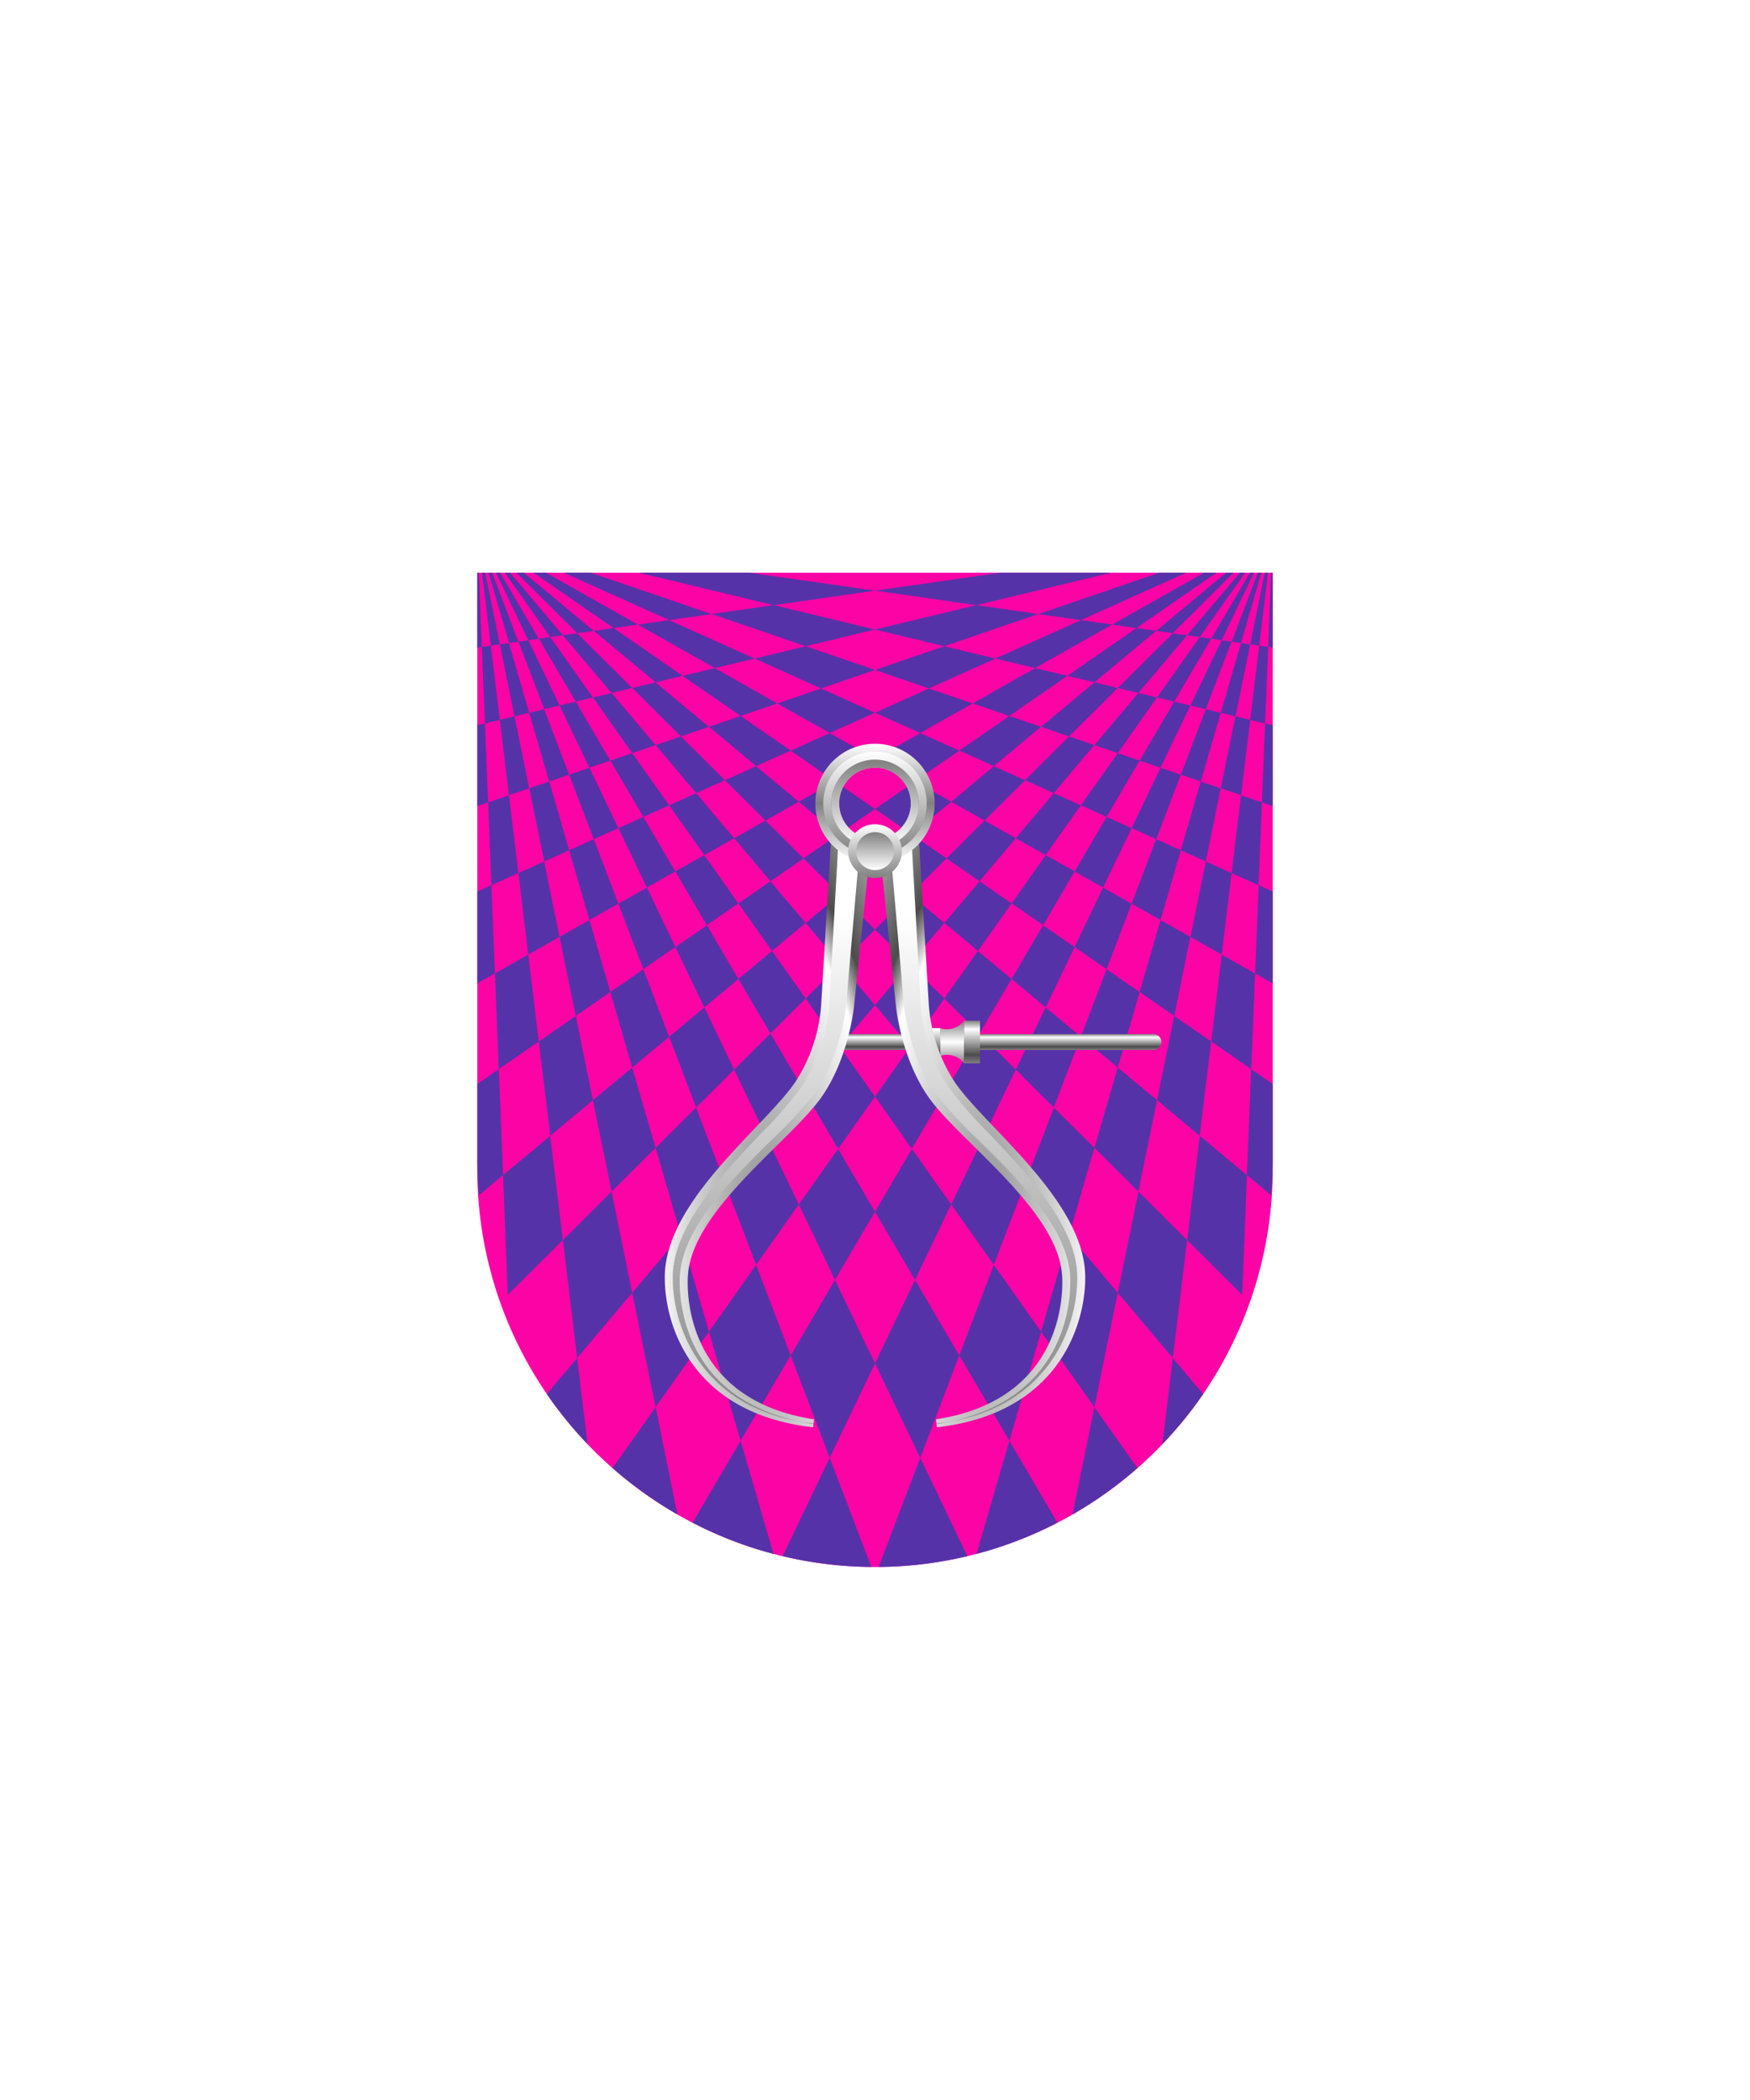 <svg xmlns="http://www.w3.org/2000/svg" xmlns:xlink="http://www.w3.org/1999/xlink" viewBox="0 0 220 264"><defs><clipPath id="fi224-a"><path d="M60 71.99h50v124.99H60z" fill="none"/></clipPath><clipPath id="fi224-c"><path d="M110 71.99h50v124.99h-50z" fill="none"/></clipPath><symbol id="fi224-b" viewBox="0 0 50 124.98"><path d="m38.39 123.63 5.92-12.36 5.23 13.71a49.87 49.87 0 0 1-11.15-1.35Zm-1.15-.28-4.13-14.23-6.04 10.3a49.2 49.2 0 0 0 10.17 3.93Zm-19.5-81.74 3.14 8.23 4.03-2.79-3.58-7.47Zm7.16 5.45 3.64 7.59 4.29-3.57-3.96-6.76ZM0 64.28v9.49c0 1.51.08 3.01.2 4.49l3.05-2.54-.54-13.32Zm32.3-30.9-4.78-5.67-3.4 1.53 4.43 6.26Zm-20.75 1.51 2.55 8.77 3.64-2.06-3.09-8.11Zm13.62 83.5-2.75-13.49-5.41 7.65a50.51 50.51 0 0 0 8.16 5.84Zm-11.3-8.84-1.31-10.82-3.82 4.52a51.68 51.68 0 0 0 5.13 6.3ZM24.9 37.56l-4.02-6.86-3.14 1.41 3.58 7.47Zm7.93 13.51 4.03 6.86 4.43-4.4-4.23-5.98Zm8.45 2.46 4.29 6.07L50 54.36l-4.36-5.16ZM24.9 37.55l3.96 6.76 3.96-2.74-4.29-6.07ZM41 35.91l4.56 4.54L50 36.77l-4.64-3.86ZM14.28 0h-3.41l13.25 5.96 5.34-.76ZM8.65 0H7.07l10.06 6.96 3.06-.44ZM5.87 0h-.95l7.65 7.61 2.08-.3Zm28.34 0h-13.9l16.94 4.08L50 2.25Zm7.07 44.03 4.36 5.16L50 44.86l-4.43-4.4Zm-8.45-2.46 4.22 5.98 4.23-3.52-4.43-5.24ZM50 23.37l-5.69-3.21-4.91 2.21 5.57 3.85ZM0 0v9.41l.57-.08L.2.01H0Zm0 40.08v11.55l2.22-1.26-.45-11.09ZM50 29.7l-5.03-3.48-4.55 2.57 4.94 4.12Zm-9.58-.91-5.36-4.47-3.93 1.77 5.1 5.07ZM0 19.18v10.16l1.36-.47-.4-9.93ZM1 0H.59L1.7 9.16 2.84 9Zm40.01 35.91-4.78-4.76-3.93 2.23 4.56 5.41ZM4.13 0h-.67l5.72 8.09 1.59-.23ZM1.87 0h-.45l2.57 8.84 1.18-.17Zm1 0h-.52l4.07 8.49 1.32-.19Zm11.67 15.68L9.18 8.09l-1.44.21 4.64 7.9Zm11.28-2.72-8.69-6.01-2.48.36 7.77 6.47ZM50 7.14 37.26 4.07l-7.8 1.12 11.83 4.05Zm-15.13 3.65L24.12 5.96l-3.93.56 9.68 5.47Zm5.55 68.63 4.55 9.49L50 80.33l-4.64-7.9Zm-9.29-2.7 3.93 10.29 5.36-7.59-4.19-8.74ZM10.35 16.69l-3.93-8.2-1.24.18 3.24 8.49ZM22.42 72.3l3.18 10.97 5.53-6.55-3.62-9.49ZM3.99 27.98l-2.63.9.42 10.41 3.39-1.53ZM1.7 9.16l-1.13.16.39 9.63 1.88-.45Zm4.71 38.85-4.19 2.37.48 12.03 5.03-3.48Zm.12-30.4L3.98 8.84 2.83 9l1.85 9.06Zm22.59 77.8 3.98 13.72 6.3-10.73-4.34-11.39Zm-9.64-4.88 2.94 14.37 6.71-9.49-3.53-12.14ZM39.4 98.4l4.91 12.87L50 99.4l-5.03-10.5ZM10.76 83.9l1.8 14.82 6.92-8.2-2.6-12.72Zm-7.52-8.17.6 15.05 6.92-6.88-1.59-13.11Zm16.24-61.24-6.92-6.88-1.8.26 6.12 7.25Zm-4.94 51.82 2.35 11.49 5.53-5.5-2.94-10.1Zm-4.19-20.53 2.03 9.94 4.35-3.01-2.63-9.05Zm-1.3-19.53-2.51.86 1.88 9.19 3.14-1.41Zm15.07 2.99-4.64-6.56-2.75.94 4.15 7.08Zm-6.38 2.87-3.64-7.59-2.55.87 3.09 8.11ZM32.3 62.47l3.93 8.2L41.01 65l-4.15-7.08Zm8.72 2.54 4.35 7.42L50 65.86l-4.43-6.26Zm-16.9-6.68 3.4 8.9 4.78-4.76-3.75-7.83Zm7.02-32.25-5.53-5.5-3.18 1.09 5.1 6.04ZM50 17.6l-6.78-3.05-5.5 1.88 6.59 3.72Zm-10.6 4.76-6.29-4.35-3.98 1.36 5.93 4.94ZM16.73 52.72l2.75 9.48 4.64-3.86-3.24-8.49ZM50 12.22l-8.71-2.98-6.43 1.55 8.36 3.76Zm-27.58 9.45-5.53-6.55-2.35.56 4.94 7Zm-5.69 1.95-4.35-7.42-2.03.49 3.75 7.83Zm20.99-7.19-7.85-4.44-4.05.98 7.29 5.04Zm-8.6 2.94-6.71-5.59-2.93.71 6.12 6.09ZM7.74 58.93l1.44 11.85 5.36-4.47-2.16-10.59Zm.67-22.63-3.24 1.46 1.24 10.25 3.93-2.22Zm3.14-10.91-3.14-8.23-1.88.45 2.51 8.64Zm-6.87-7.34-1.85.44 1.15 9.48 2.55-.87Z" fill="#5632a8"/></symbol></defs><path d="M60 72v75a50 50 0 0 0 50 50 50 50 0 0 0 50-50V72Z" fill="#fc03a5"/><g clip-path="url(#fi224-a)"><use height="124.98" transform="translate(60 72)" width="50" xlink:href="#fi224-b"/></g><g clip-path="url(#fi224-c)"><use height="124.98" transform="matrix(-1 0 0 1 160 72)" width="50" xlink:href="#fi224-b"/></g><defs><radialGradient cx=".5" cy=".7" id="h17-a" r="1"><stop offset="0" stop-color="gray"/><stop offset="0.55" stop-color="#fff"/><stop offset="0.64" stop-color="#4b4b4b"/><stop offset="1" stop-color="#fff"/></radialGradient><linearGradient gradientTransform="matrix(1, 0, 0, -1, 0, 16459.63)" gradientUnits="userSpaceOnUse" id="h17-b" x1="12.74" x2="12.74" y1="16381.48" y2="16448.38"><stop offset="0" stop-color="gray"/><stop offset="1" stop-color="#fff"/></linearGradient><filter id="h17-c" name="shadow"><feDropShadow dx="0" dy="2" stdDeviation="0"/></filter><linearGradient gradientTransform="matrix(1, 0, 0, -1, 0, 264)" gradientUnits="userSpaceOnUse" id="h17-d" x1="126" x2="126" y1="132" y2="134"><stop offset="0" stop-color="gray"/><stop offset="0.2" stop-color="#4b4b4b"/><stop offset="0.8" stop-color="#fff"/><stop offset="1" stop-color="gray"/></linearGradient><linearGradient gradientTransform="matrix(1, 0, 0, -1, 0, 264)" gradientUnits="userSpaceOnUse" id="h17-e" x1="119.68" x2="119.68" y1="135.68" y2="130.32"><stop offset="0" stop-color="gray"/><stop offset="0.5" stop-color="#fff"/><stop offset="1" stop-color="gray"/></linearGradient><linearGradient gradientTransform="matrix(1, 0, 0, 1, 0, 0)" id="h17-f" x1="119.93" x2="119.93" xlink:href="#h17-d" y1="133.68" y2="128.32"/><linearGradient gradientTransform="matrix(1, 0, 0, -1, 0, 264)" gradientUnits="userSpaceOnUse" id="h17-g" x1="110" x2="110" y1="170.5" y2="155.5"><stop offset="0" stop-color="#fff"/><stop offset="0.5" stop-color="gray"/><stop offset="1" stop-color="#fff"/></linearGradient><linearGradient gradientTransform="matrix(1, 0, 0, -1, 0, 264)" gradientUnits="userSpaceOnUse" id="h17-h" x1="110" x2="110" y1="169.5" y2="156.5"><stop offset="0" stop-color="#fff"/><stop offset="1" stop-color="gray"/></linearGradient><linearGradient gradientTransform="matrix(1, 0, 0, -1, 0, 264)" id="h17-i" x1="110" x2="110" xlink:href="#h17-b" y1="168.5" y2="157.5"/><linearGradient id="h17-j" x1="110" x2="110" xlink:href="#h17-h" y1="160.38" y2="153.63"/><linearGradient gradientTransform="matrix(1, 0, 0, -1, 0, 264)" id="h17-k" x1="110" x2="110" xlink:href="#h17-b" y1="159.38" y2="154.63"/><symbol id="h17-l" viewBox="0 0 25.8 75.63"><path d="M25.8,3.12l-2,19.4c-.05.55-.79,7-4.27,11.78-4,5.49-16.14,14.08-16.63,22.22C2.72,59.23,3,72.17,18.76,74.58l-.12,1C3.07,73.83-.16,62.29,0,56.39c.26-9.47,12.7-18.72,16.42-24.24a20.45,20.45,0,0,0,3.25-9.95L21,0Z" fill="url(#h17-a)"/><path d="M18.69,75.11C4.37,73.46.83,62.58,1,56.41S7.25,43.73,12.13,38.6a52.3,52.3,0,0,0,5.13-5.89,21.31,21.31,0,0,0,3.42-10.46L21.87,1l2.62,1.87-1.7,19.61c0,.06-.62,6.49-4.08,11.28a54.78,54.78,0,0,1-5.38,5.79c-5.2,5.14-11.08,11-11.44,17-.1,1.62-.46,16,16.78,18.62Z" fill="url(#h17-b)"/></symbol></defs><g filter="url(#h17-c)"><path d="M145,132H106v-2h39a1,1,0,0,1,0,2Z" fill="url(#h17-d)"/><path d="M118.2,129.25v3.5a2.68,2.68,0,0,1,3,.93v-5.36A2.67,2.67,0,0,1,118.2,129.25Z" fill="url(#h17-e)"/><path d="M118.2,129.25v3.5l-1.48-3.5Zm3,4.43h2v-5.36h-2Z" fill="url(#h17-f)"/><use height="75.63" transform="translate(83.58 103.85)" width="25.8" xlink:href="#h17-l"/><use height="75.63" transform="matrix(-1, 0, 0, 1, 136.42, 103.85)" width="25.8" xlink:href="#h17-l"/><path d="M110,107a6,6,0,1,0-6-6A6,6,0,0,0,110,107Z" fill="none" stroke="url(#h17-g)" stroke-width="3"/><path d="M110,107a6,6,0,1,0-6-6A6,6,0,0,0,110,107Z" fill="none" stroke="url(#h17-h)"/><path d="M110,106a5,5,0,1,0-5-5A5,5,0,0,0,110,106Z" fill="none" stroke="url(#h17-i)"/><path d="M110,110.38a3.38,3.38,0,1,0-3.38-3.38A3.39,3.39,0,0,0,110,110.38Z" fill="url(#h17-j)"/><path d="M110,109.38a2.38,2.38,0,1,0-2.37-2.38A2.39,2.39,0,0,0,110,109.38Z" fill="url(#h17-k)"/></g></svg>